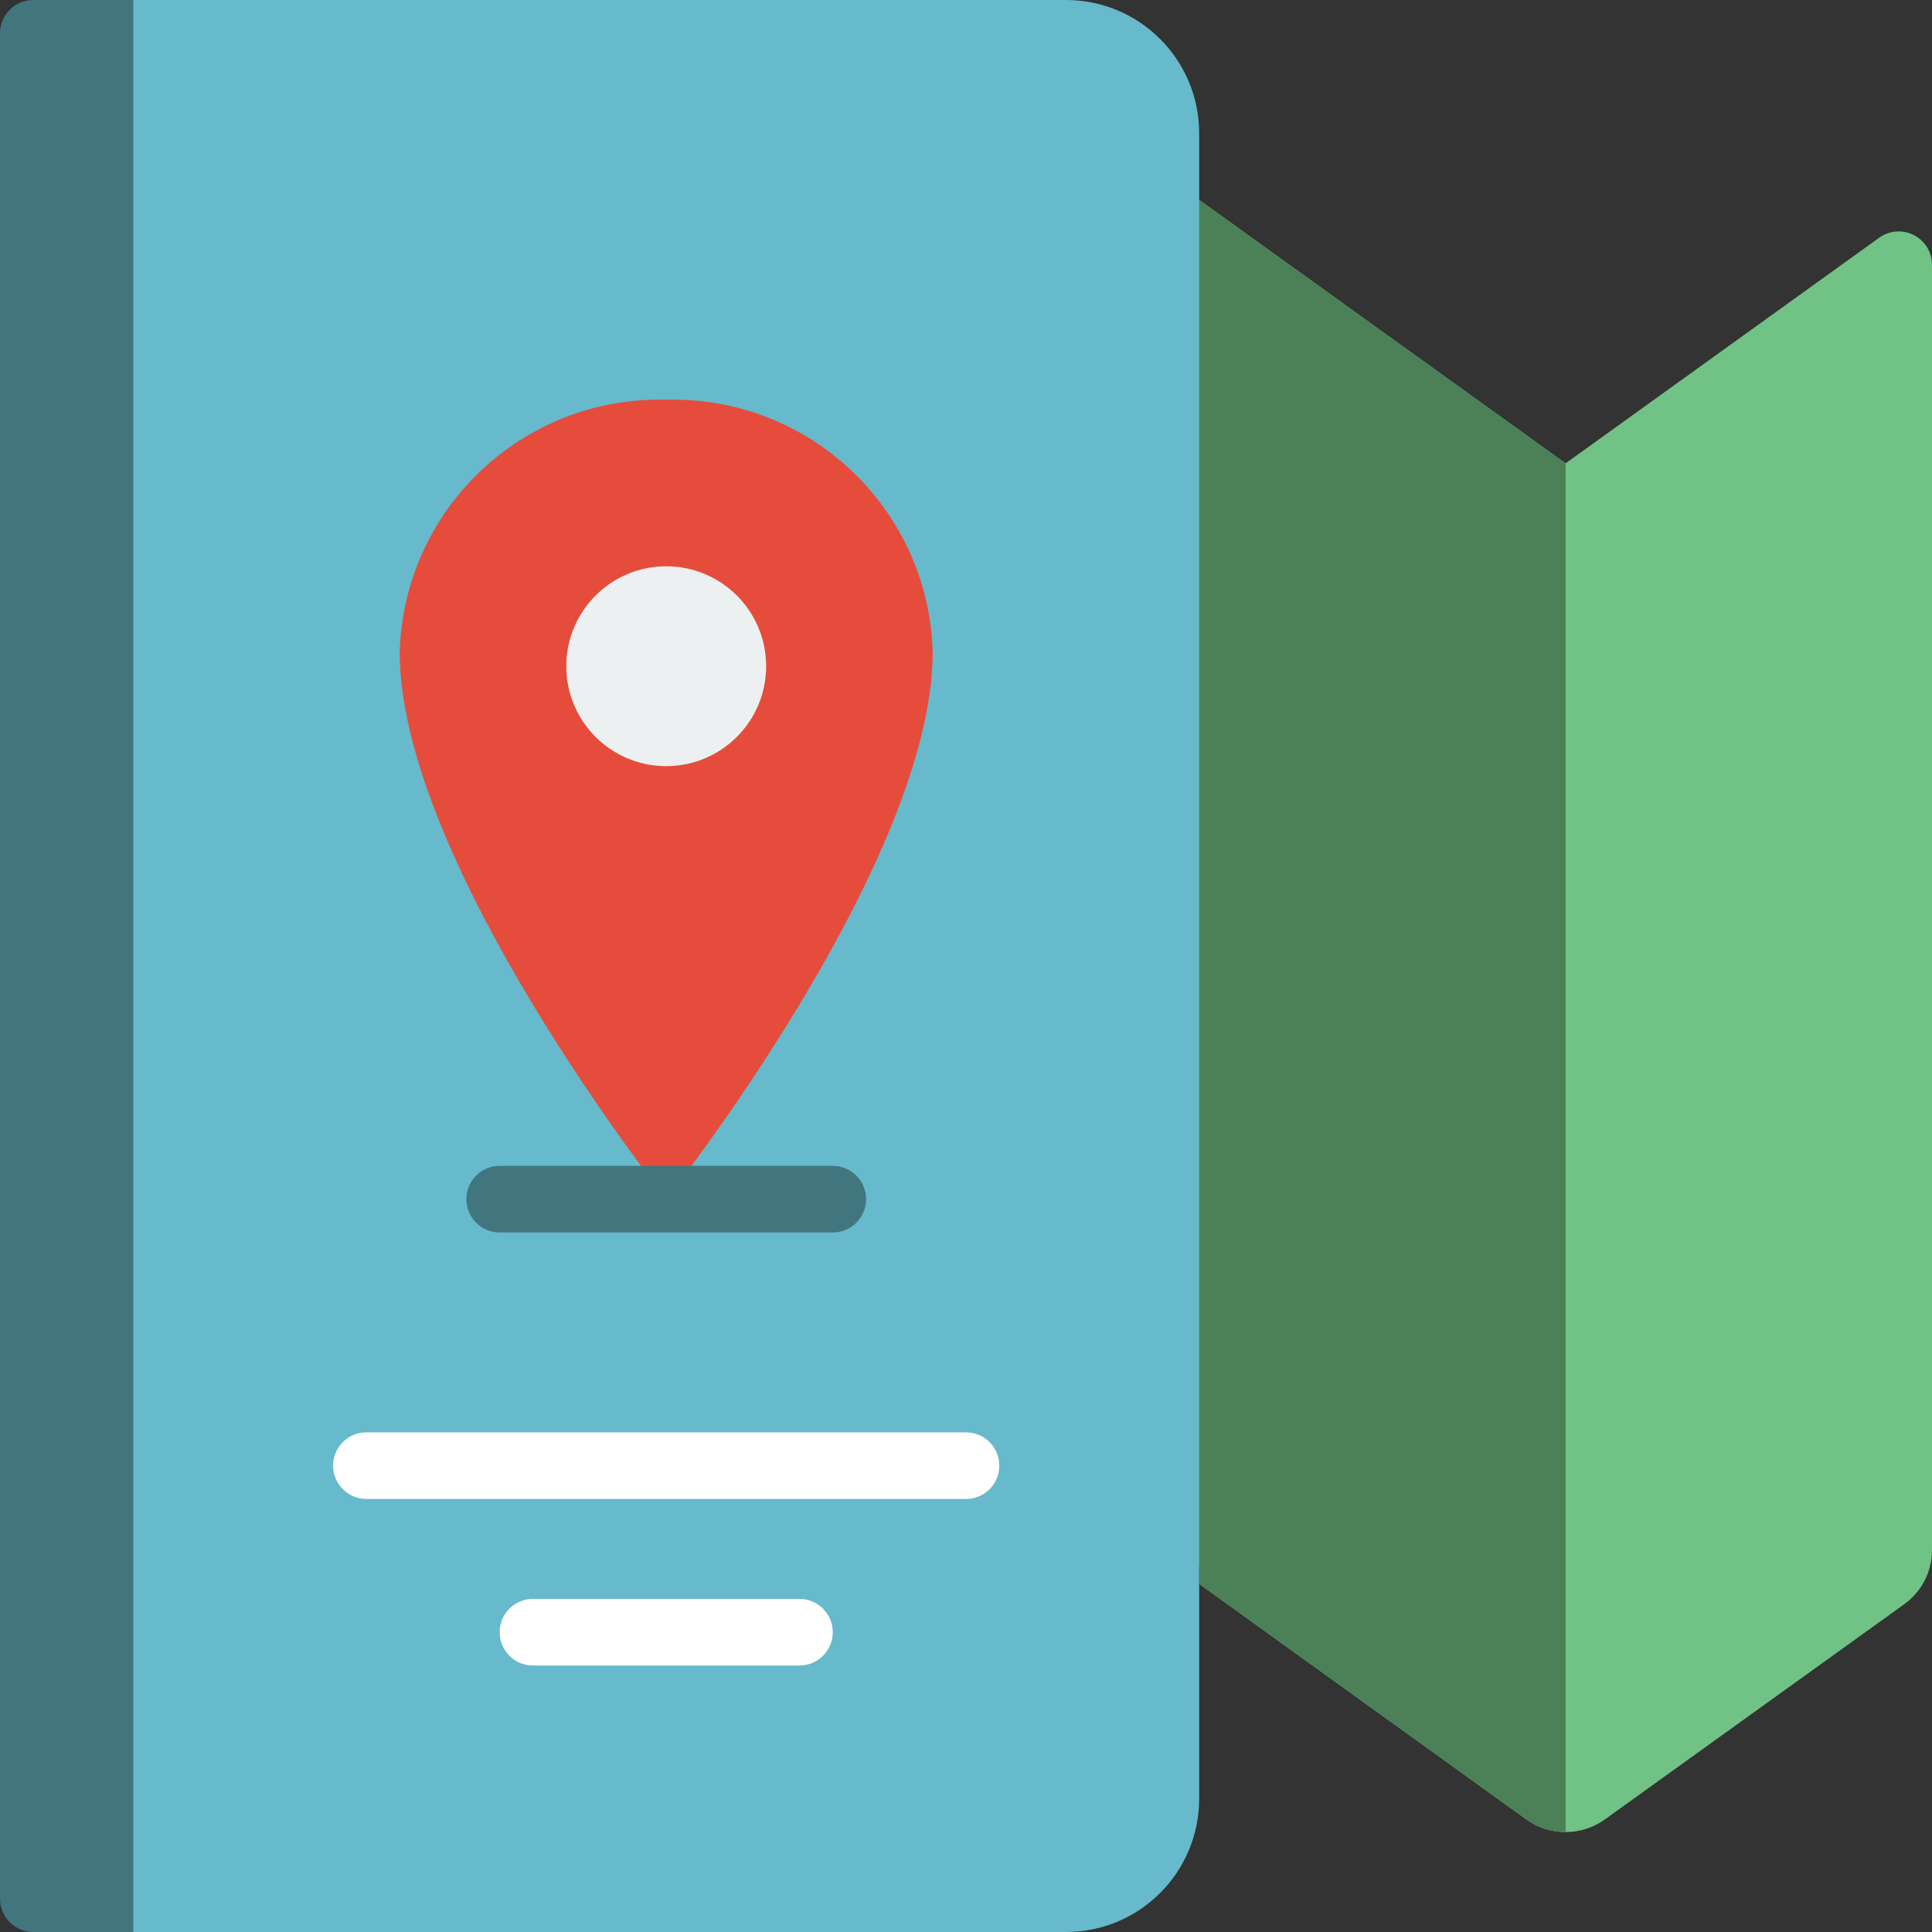 <?xml version="1.0" encoding="iso-8859-1"?>
<!-- Generator: Adobe Illustrator 21.0.0, SVG Export Plug-In . SVG Version: 6.00 Build 0)  -->
<svg version="1.1" id="Capa_1" xmlns="http://www.w3.org/2000/svg" xmlns:xlink="http://www.w3.org/1999/xlink" x="0px" y="0px"
	 viewBox="0 0 512 512" style="enable-background:new 0 0 512 512;" xml:space="preserve">
<rect x="0" y="0" width="512" height="512" fill="#333333" stroke="none"/>
<g>
	<path style="fill:#71C285;" d="M497.964,63.029l-83.068,59.763l-97.103-69.826H291.31v361.931h26.483v4.855l86.687,62.411
		c6.224,4.473,14.609,4.473,20.833,0l79.448-57.114c4.512-3.297,7.197-8.536,7.239-14.124V70.091
		c-0.024-3.312-1.901-6.332-4.86-7.821S500.638,61.075,497.964,63.029z"/>
	<path style="fill:#41767F;" d="M44.138,0v512H8.828C3.952,512,0,508.048,0,503.172V8.828C0,3.952,3.952,0,8.828,0H44.138z"/>
	<path style="fill:#67B9CC;" d="M317.793,35.31V476.69c0,19.501-15.809,35.31-35.31,35.31H35.31V0h247.172
		C301.984,0,317.793,15.809,317.793,35.31z"/>
	<path style="fill:#E64C3C;" d="M247.172,172.835c0,55.799-70.621,144.958-70.621,144.958s-70.621-89.159-70.621-144.958
		c1.063-37.96,32.659-67.893,70.621-66.904C214.514,104.942,246.109,134.875,247.172,172.835z"/>
	<circle style="fill:#ECF0F1;" cx="176.552" cy="176.552" r="26.483"/>
	<path style="fill:#41767F;" d="M220.69,326.621h-88.276c-4.875,0-8.828-3.952-8.828-8.828s3.952-8.828,8.828-8.828h88.276
		c4.875,0,8.828,3.952,8.828,8.828S225.565,326.621,220.69,326.621z"/>
	<g>
		<path style="fill:#FFFFFF;" d="M256,379.586H97.103c-4.875,0-8.828,3.952-8.828,8.828s3.952,8.828,8.828,8.828H256
			c4.875,0,8.828-3.952,8.828-8.828S260.875,379.586,256,379.586z"/>
		<path style="fill:#FFFFFF;" d="M211.862,423.724h-70.621c-4.875,0-8.828,3.952-8.828,8.828s3.952,8.828,8.828,8.828h70.621
			c4.875,0,8.828-3.952,8.828-8.828S216.737,423.724,211.862,423.724z"/>
	</g>
	<path style="fill:#4C8056;" d="M414.897,122.792v362.727c-3.744,0.04-7.4-1.137-10.417-3.356l-86.687-62.411V52.966
		L414.897,122.792z"/>
</g>
<g>
</g>
<g>
</g>
<g>
</g>
<g>
</g>
<g>
</g>
<g>
</g>
<g>
</g>
<g>
</g>
<g>
</g>
<g>
</g>
<g>
</g>
<g>
</g>
<g>
</g>
<g>
</g>
<g>
</g>
</svg>
